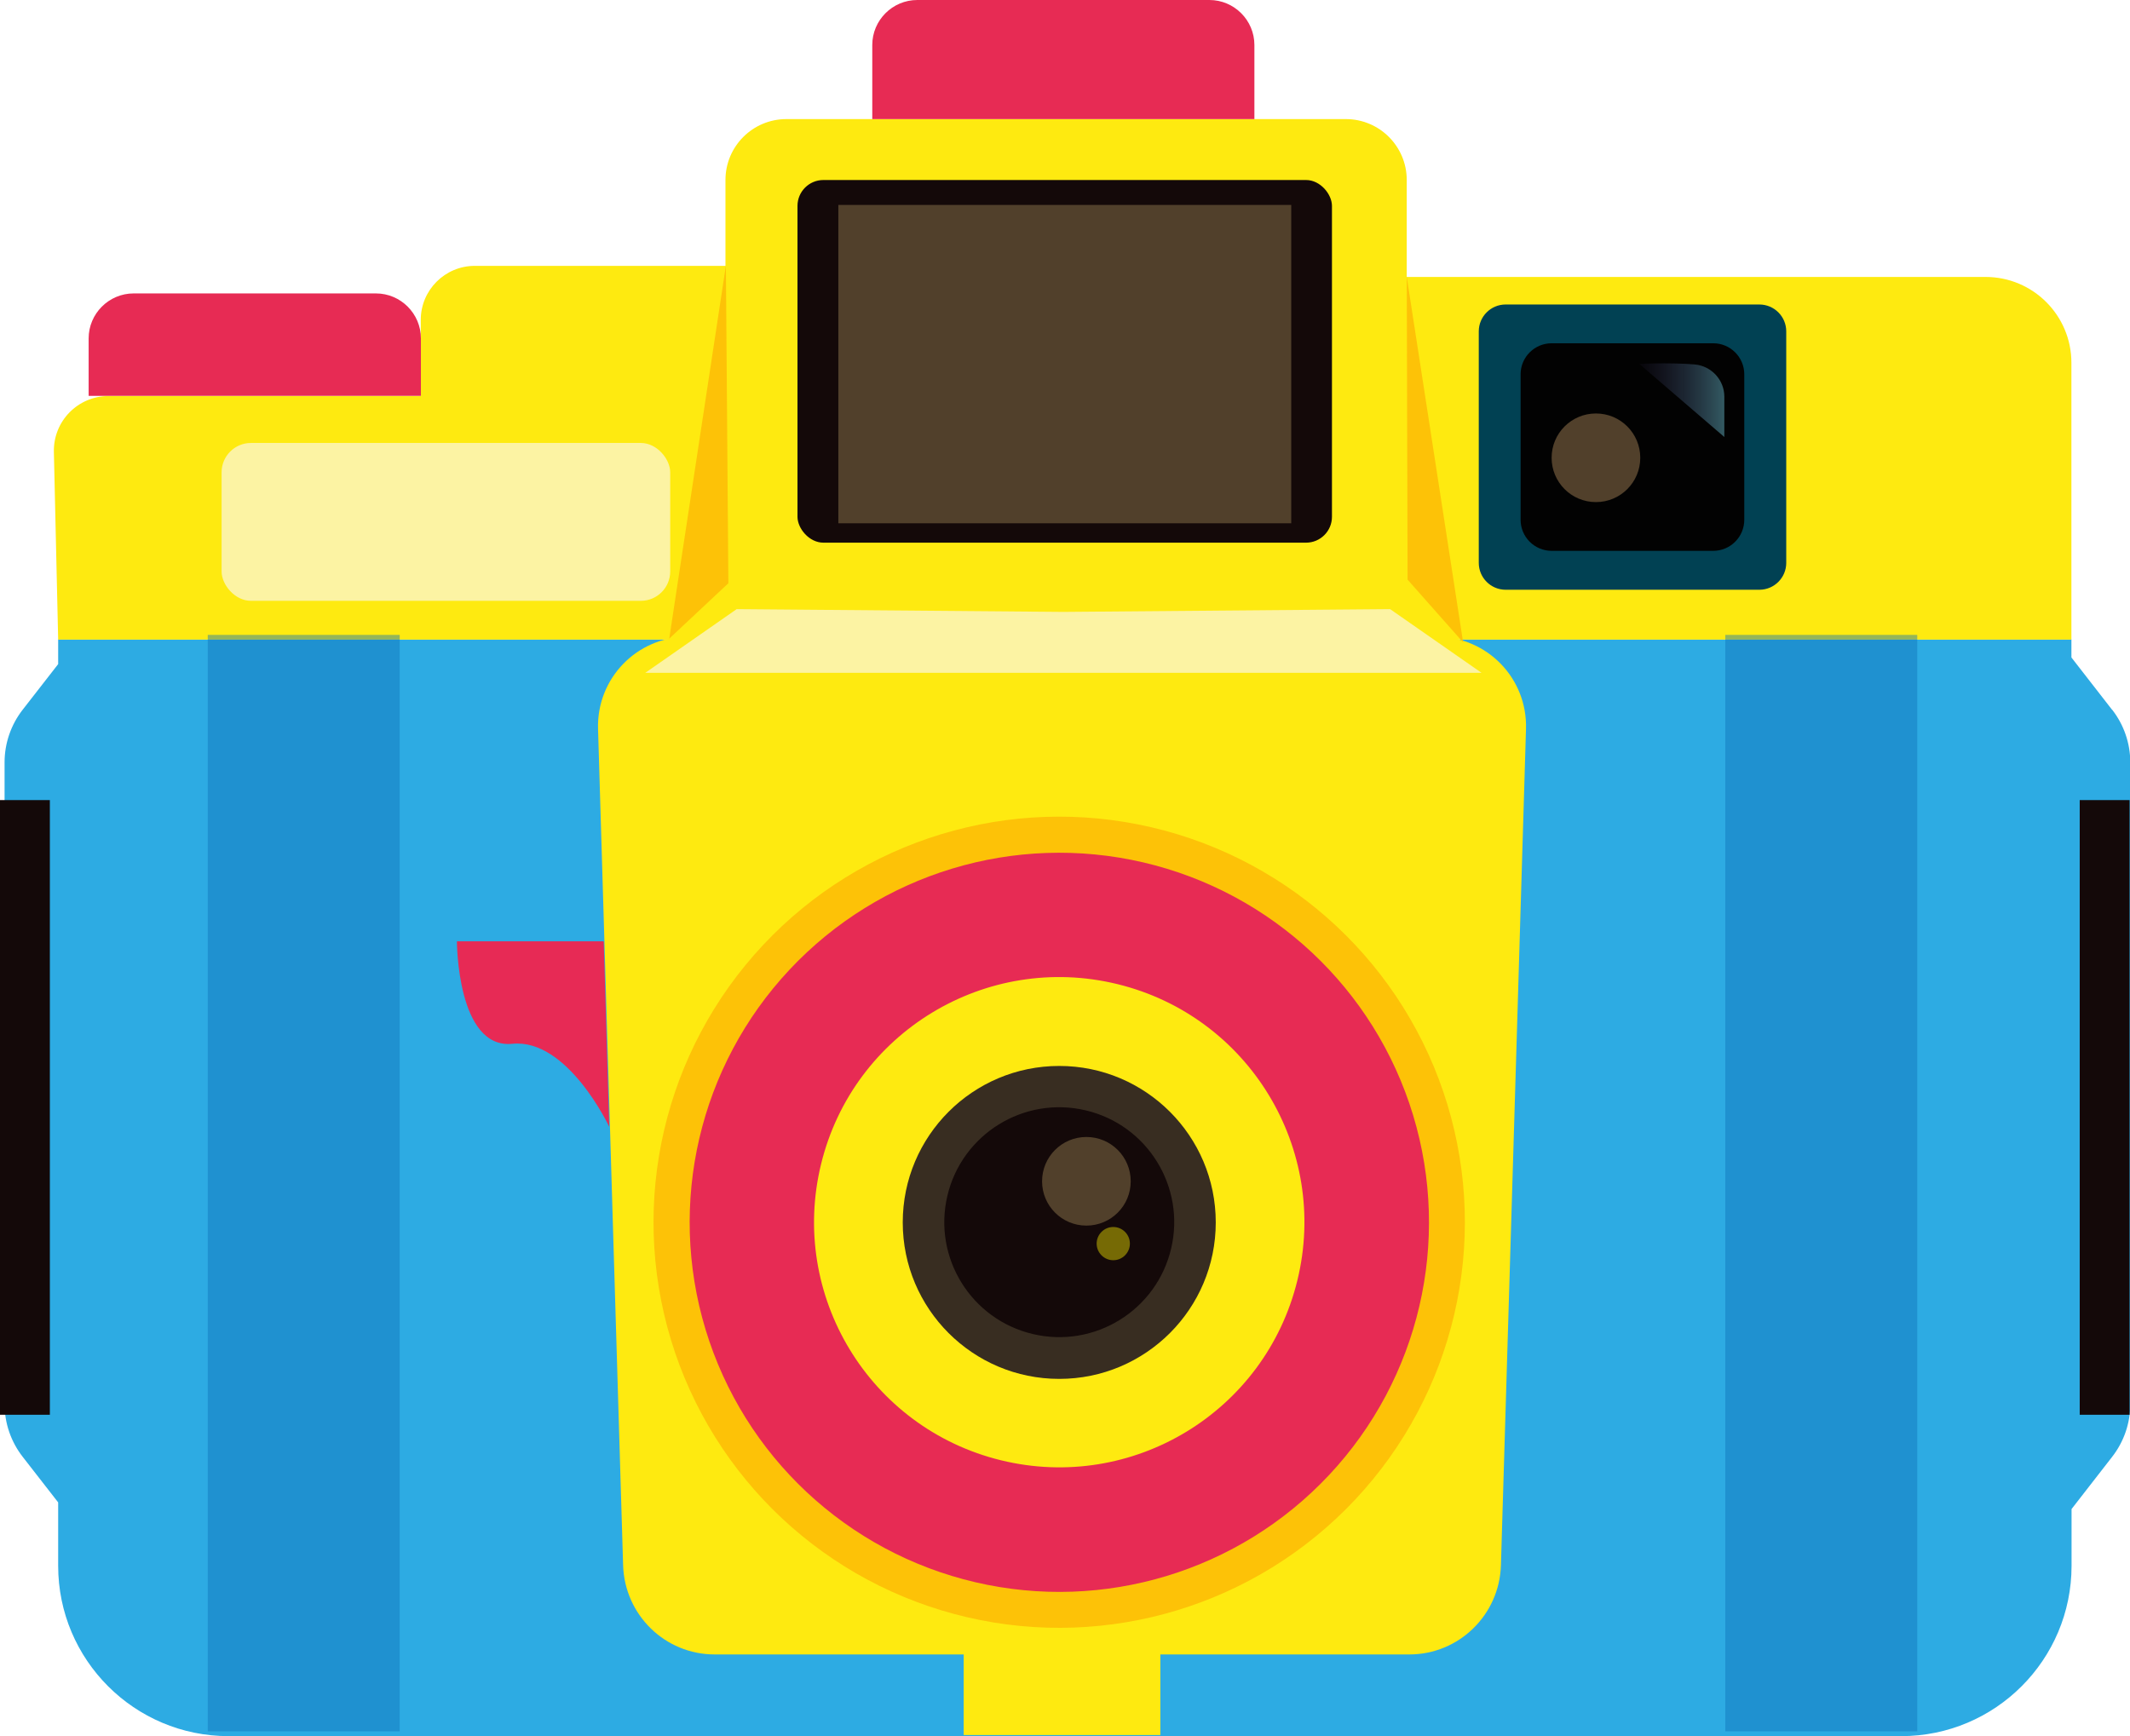 <?xml version="1.0" encoding="UTF-8"?>
<svg xmlns="http://www.w3.org/2000/svg" version="1.1" xmlns:xlink="http://www.w3.org/1999/xlink" viewBox="0 0 153.79 125.37">
  <defs>
    <style>
      .cls-1, .cls-2 {
        fill: #51402b;
      }

      .cls-2, .cls-3, .cls-4 {
        mix-blend-mode: screen;
      }

      .cls-3 {
        fill: url(#Degradado_sin_nombre_11);
      }

      .cls-3, .cls-4 {
        opacity: .44;
      }

      .cls-5 {
        fill: #382d21;
      }

      .cls-6 {
        fill: #2dabe3;
      }

      .cls-4 {
        fill: #f4e600;
      }

      .cls-7 {
        fill: #020202;
      }

      .cls-8 {
        fill: #e72b54;
      }

      .cls-9 {
        fill: #0d71b9;
        opacity: .43;
      }

      .cls-10 {
        fill: #e72a55;
      }

      .cls-11 {
        fill: #feea10;
      }

      .cls-12 {
        isolation: isolate;
      }

      .cls-13 {
        fill: #fdc207;
      }

      .cls-14 {
        fill: #140909;
      }

      .cls-15 {
        fill: #fcf3a3;
      }

      .cls-16 {
        fill: #014153;
      }
    </style>
    <linearGradient id="Degradado_sin_nombre_11" data-name="Degradado sin nombre 11" x1="118.31" y1="28.9" x2="124.5" y2="28.9" gradientUnits="userSpaceOnUse">
      <stop offset="0" stop-color="#614d9b" stop-opacity=".1"/>
      <stop offset=".99" stop-color="#6fc7da"/>
    </linearGradient>
  </defs>
  <!-- Generator: Adobe Illustrator 28.7.1, SVG Export Plug-In . SVG Version: 1.2.0 Build 142)  -->
  <g class="cls-12">
    <g id="Capa_1">
      <g>
        <path class="cls-6" d="M152.49,51.25l-2.93-3.77v-1.3H4.2v1.78l-2.56,3.29c-.85,1.09-1.31,2.43-1.31,3.81v46.34c0,1.38.46,2.72,1.31,3.81l2.56,3.29v4.58c0,6.79,5.51,12.3,12.3,12.3h120.77c6.79,0,12.3-5.51,12.3-12.3v-4.1l2.93-3.77c.85-1.09,1.31-2.43,1.31-3.81v-46.34c0-1.38-.46-2.72-1.31-3.81Z"/>
        <path class="cls-11" d="M4.2,46.19h145.36v-19.99c0-3.42-2.77-6.2-6.2-6.2h-41.79v-7c0-2.43-1.97-4.4-4.4-4.4h-40.39c-2.43,0-4.4,1.97-4.4,4.4v6.2h-18.1c-2.15,0-3.9,1.75-3.9,3.9v5.5H7.84c-2.22,0-4,1.82-3.95,4.04l.31,13.55Z"/>
        <path class="cls-8" d="M9.65,21.19h17.49c1.79,0,3.25,1.46,3.25,3.25v4.15H6.4v-4.15c0-1.79,1.46-3.25,3.25-3.25Z"/>
        <path class="cls-8" d="M66.23,0h21.09c1.79,0,3.25,1.46,3.25,3.25v5.35h-27.59V3.25c0-1.79,1.46-3.25,3.25-3.25Z"/>
        <path class="cls-11" d="M103.74,45.99h-54.13c-3.63,0-6.54,3.01-6.43,6.65l1.81,60.4c.11,3.59,3.03,6.44,6.61,6.44h17.98v5.82h14.2v-5.82h17.98c3.57,0,6.5-2.85,6.61-6.44l1.81-60.4c.11-3.64-2.8-6.65-6.43-6.65Z"/>
        <rect class="cls-14" y="57.78" width="3.6" height="44.39"/>
        <rect class="cls-14" x="150.16" y="57.78" width="3.6" height="44.39"/>
        <path class="cls-10" d="M32.99,67.98h10.6l.4,13.4s-3-6.4-7-6-4-7.4-4-7.4Z"/>
        <rect class="cls-15" x="16" y="31.99" width="32.39" height="11.4" rx="2.12" ry="2.12"/>
        <rect class="cls-14" x="57.58" y="13" width="38.59" height="26.19" rx="1.87" ry="1.87"/>
        <path class="cls-16" d="M108.71,21.99h18.32c1.07,0,1.94.87,1.94,1.94v16.72c0,1.07-.87,1.94-1.94,1.94h-18.32c-1.07,0-1.94-.87-1.94-1.94v-16.72c0-1.07.87-1.94,1.94-1.94Z"/>
        <path class="cls-7" d="M112.03,24.79h11.67c1.24,0,2.24,1.01,2.24,2.24v10.51c0,1.24-1.01,2.24-2.24,2.24h-11.67c-1.24,0-2.24-1.01-2.24-2.24v-10.51c0-1.24,1.01-2.24,2.24-2.24Z"/>
        <circle class="cls-13" cx="76.48" cy="88.28" r="29.29" transform="translate(-26.85 142.73) rotate(-76.89)"/>
        <circle class="cls-8" cx="76.48" cy="88.28" r="26.69" transform="translate(-26.86 142.7) rotate(-76.87)"/>
        <circle class="cls-11" cx="76.48" cy="88.28" r="17.7" transform="translate(-27.45 141.57) rotate(-76.25)"/>
        <circle class="cls-5" cx="76.48" cy="88.28" r="11.3"/>
        <circle class="cls-14" cx="76.48" cy="88.28" r="8.3" transform="translate(-26.96 142.51) rotate(-76.77)"/>
        <rect class="cls-1" x="60.53" y="14.8" width="32.7" height="22.99"/>
        <path class="cls-2" d="M81.64,85.31c0,1.77-1.43,3.2-3.2,3.2s-3.2-1.43-3.2-3.2,1.43-3.2,3.2-3.2,3.2,1.43,3.2,3.2Z"/>
        <path class="cls-2" d="M118.43,33.06c0,1.77-1.43,3.2-3.2,3.2s-3.2-1.43-3.2-3.2,1.43-3.2,3.2-3.2,3.2,1.43,3.2,3.2Z"/>
        <path class="cls-4" d="M81.58,89.81c0,.66-.54,1.2-1.2,1.2s-1.2-.54-1.2-1.2.54-1.2,1.2-1.2,1.2.54,1.2,1.2Z"/>
        <path class="cls-3" d="M118.37,26.29l6.13,5.27v-2.91c0-1.21-.93-2.22-2.14-2.33-1.87-.16-4.49-.03-3.99-.03Z"/>
        <rect class="cls-2" x="60.98" y="15.8" width="31.79" height="2" rx=".62" ry=".62"/>
        <rect class="cls-2" x="60.98" y="18.99" width="31.79" height="2" rx=".62" ry=".62"/>
        <rect class="cls-2" x="60.98" y="22.19" width="31.79" height="2" rx=".62" ry=".62"/>
        <rect class="cls-2" x="60.98" y="25.39" width="31.79" height="2" rx=".62" ry=".62"/>
        <rect class="cls-2" x="60.98" y="28.59" width="31.79" height="2" rx=".62" ry=".62"/>
        <rect class="cls-2" x="60.98" y="31.79" width="31.79" height="2" rx=".62" ry=".62"/>
        <rect class="cls-2" x="60.98" y="34.99" width="31.79" height="2" rx=".62" ry=".62"/>
        <rect class="cls-9" x="15" y="45.85" width="13.86" height="79.18"/>
        <rect class="cls-9" x="124.57" y="45.85" width="13.86" height="79.18"/>
        <polygon class="cls-13" points="52.41 19.19 52.59 42.12 48.32 46.12 52.41 19.19"/>
        <polygon class="cls-13" points="101.57 19.99 101.63 41.86 105.64 46.39 101.57 19.99"/>
        <polygon class="cls-15" points="100.37 43.99 76.78 44.19 53.19 43.99 46.59 48.59 76.78 48.59 106.97 48.59 100.37 43.99"/>
      </g>
    </g>
  </g>
</svg>